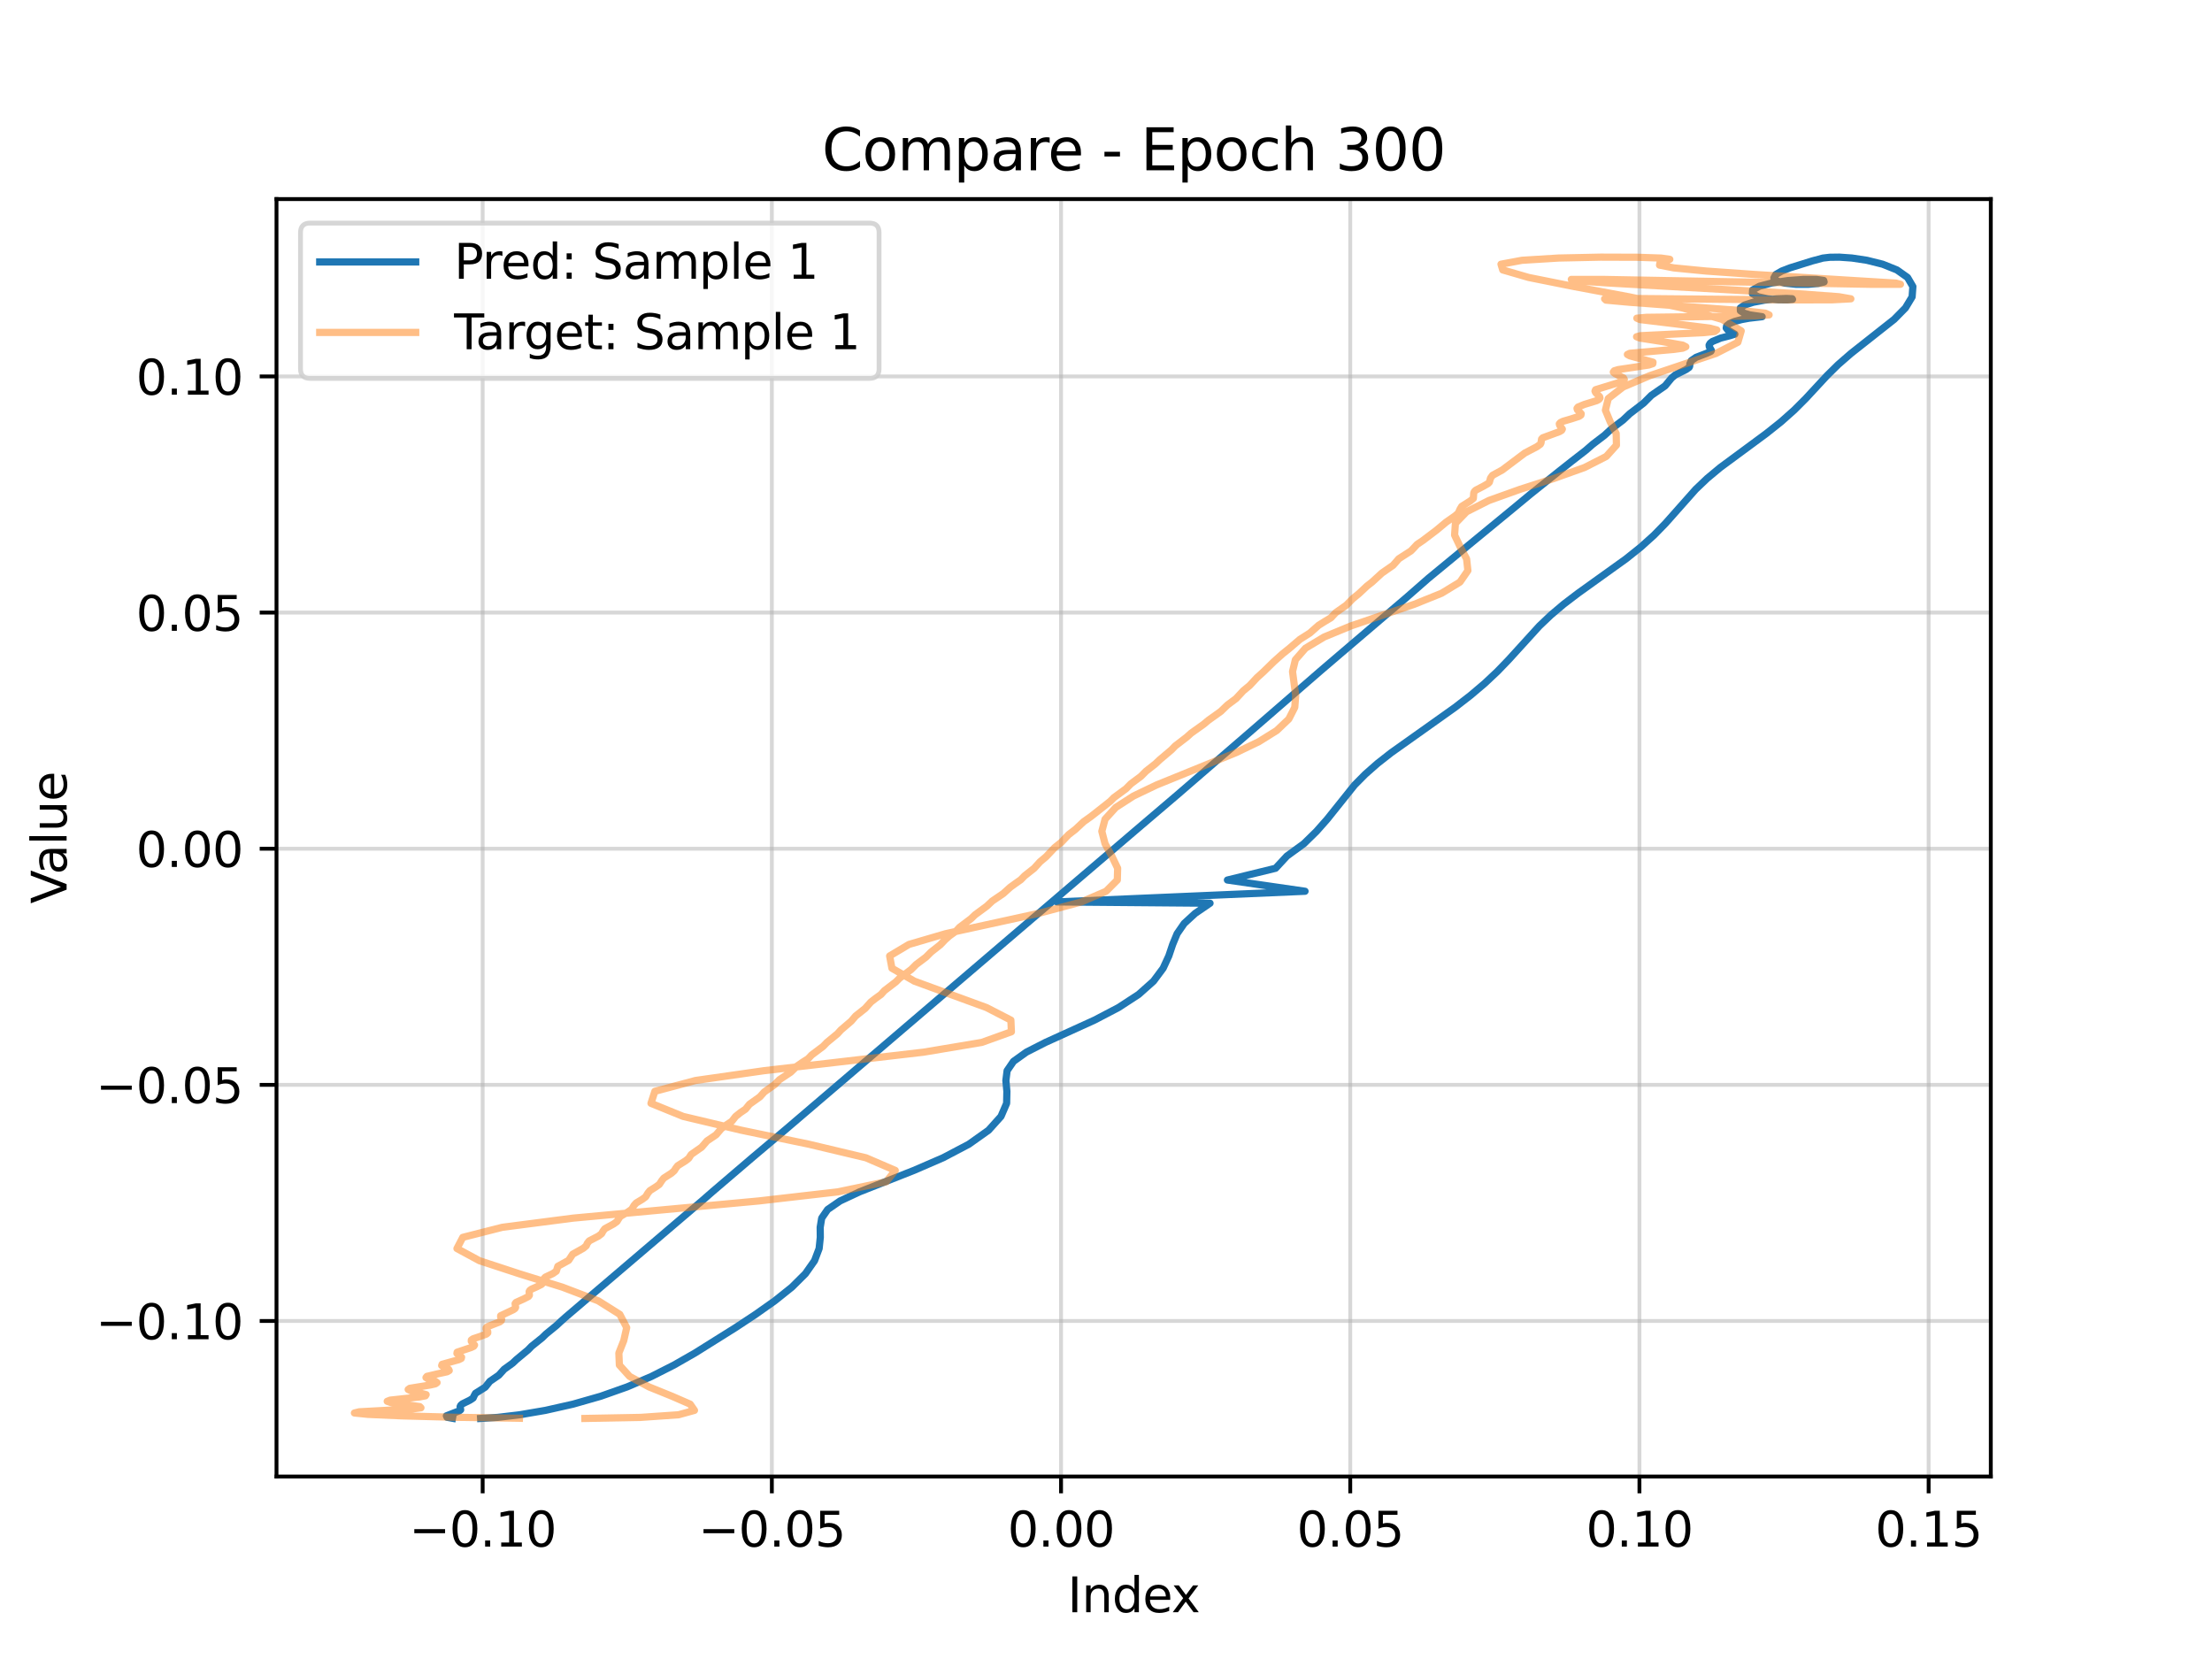 <?xml version="1.0" encoding="utf-8" standalone="no"?>
<!DOCTYPE svg PUBLIC "-//W3C//DTD SVG 1.1//EN"
  "http://www.w3.org/Graphics/SVG/1.1/DTD/svg11.dtd">
<svg xmlns:xlink="http://www.w3.org/1999/xlink" width="460.8pt" height="345.6pt" viewBox="0 0 460.8 345.6" xmlns="http://www.w3.org/2000/svg" version="1.1">
 <defs>
  <style type="text/css">*{stroke-linejoin: round; stroke-linecap: butt}</style>
 </defs>
 <g id="figure_1">
  <g id="patch_1">
   <path d="M 0 345.6 
L 460.8 345.6 
L 460.8 0 
L 0 0 
z
" style="fill: #ffffff"/>
  </g>
  <g id="axes_1">
   <g id="patch_2">
    <path d="M 57.6 307.584 
L 414.72 307.584 
L 414.72 41.472 
L 57.6 41.472 
z
" style="fill: #ffffff"/>
   </g>
   <g id="matplotlib.axis_1">
    <g id="xtick_1">
     <g id="line2d_1">
      <path d="M 100.547 307.584 
L 100.547 41.472 
" clip-path="url(#p7f92e26aec)" style="fill: none; stroke: #b0b0b0; stroke-opacity: 0.5; stroke-width: 0.8; stroke-linecap: square"/>
     </g>
     <g id="line2d_2">
      <defs>
       <path id="m4fa622b134" d="M 0 0 
L 0 3.5 
" style="stroke: #000000; stroke-width: 0.8"/>
      </defs>
      <g>
       <use xlink:href="#m4fa622b134" x="100.547" y="307.584" style="stroke: #000000; stroke-width: 0.8"/>
      </g>
     </g>
     <g id="text_1">
      <!-- −0.10 -->
      <g transform="translate(85.224 322.182) scale(0.1 -0.1)">
       <defs>
        <path id="DejaVuSans-2212" d="M 678 2272 
L 4684 2272 
L 4684 1741 
L 678 1741 
L 678 2272 
z
" transform="scale(0.016)"/>
        <path id="DejaVuSans-30" d="M 2034 4250 
Q 1547 4250 1301 3770 
Q 1056 3291 1056 2328 
Q 1056 1369 1301 889 
Q 1547 409 2034 409 
Q 2525 409 2770 889 
Q 3016 1369 3016 2328 
Q 3016 3291 2770 3770 
Q 2525 4250 2034 4250 
z
M 2034 4750 
Q 2819 4750 3233 4129 
Q 3647 3509 3647 2328 
Q 3647 1150 3233 529 
Q 2819 -91 2034 -91 
Q 1250 -91 836 529 
Q 422 1150 422 2328 
Q 422 3509 836 4129 
Q 1250 4750 2034 4750 
z
" transform="scale(0.016)"/>
        <path id="DejaVuSans-2e" d="M 684 794 
L 1344 794 
L 1344 0 
L 684 0 
L 684 794 
z
" transform="scale(0.016)"/>
        <path id="DejaVuSans-31" d="M 794 531 
L 1825 531 
L 1825 4091 
L 703 3866 
L 703 4441 
L 1819 4666 
L 2450 4666 
L 2450 531 
L 3481 531 
L 3481 0 
L 794 0 
L 794 531 
z
" transform="scale(0.016)"/>
       </defs>
       <use xlink:href="#DejaVuSans-2212"/>
       <use xlink:href="#DejaVuSans-30" transform="translate(83.789 0)"/>
       <use xlink:href="#DejaVuSans-2e" transform="translate(147.412 0)"/>
       <use xlink:href="#DejaVuSans-31" transform="translate(179.199 0)"/>
       <use xlink:href="#DejaVuSans-30" transform="translate(242.822 0)"/>
      </g>
     </g>
    </g>
    <g id="xtick_2">
     <g id="line2d_3">
      <path d="M 160.791 307.584 
L 160.791 41.472 
" clip-path="url(#p7f92e26aec)" style="fill: none; stroke: #b0b0b0; stroke-opacity: 0.5; stroke-width: 0.8; stroke-linecap: square"/>
     </g>
     <g id="line2d_4">
      <g>
       <use xlink:href="#m4fa622b134" x="160.791" y="307.584" style="stroke: #000000; stroke-width: 0.8"/>
      </g>
     </g>
     <g id="text_2">
      <!-- −0.05 -->
      <g transform="translate(145.469 322.182) scale(0.1 -0.1)">
       <defs>
        <path id="DejaVuSans-35" d="M 691 4666 
L 3169 4666 
L 3169 4134 
L 1269 4134 
L 1269 2991 
Q 1406 3038 1543 3061 
Q 1681 3084 1819 3084 
Q 2600 3084 3056 2656 
Q 3513 2228 3513 1497 
Q 3513 744 3044 326 
Q 2575 -91 1722 -91 
Q 1428 -91 1123 -41 
Q 819 9 494 109 
L 494 744 
Q 775 591 1075 516 
Q 1375 441 1709 441 
Q 2250 441 2565 725 
Q 2881 1009 2881 1497 
Q 2881 1984 2565 2268 
Q 2250 2553 1709 2553 
Q 1456 2553 1204 2497 
Q 953 2441 691 2322 
L 691 4666 
z
" transform="scale(0.016)"/>
       </defs>
       <use xlink:href="#DejaVuSans-2212"/>
       <use xlink:href="#DejaVuSans-30" transform="translate(83.789 0)"/>
       <use xlink:href="#DejaVuSans-2e" transform="translate(147.412 0)"/>
       <use xlink:href="#DejaVuSans-30" transform="translate(179.199 0)"/>
       <use xlink:href="#DejaVuSans-35" transform="translate(242.822 0)"/>
      </g>
     </g>
    </g>
    <g id="xtick_3">
     <g id="line2d_5">
      <path d="M 221.036 307.584 
L 221.036 41.472 
" clip-path="url(#p7f92e26aec)" style="fill: none; stroke: #b0b0b0; stroke-opacity: 0.5; stroke-width: 0.8; stroke-linecap: square"/>
     </g>
     <g id="line2d_6">
      <g>
       <use xlink:href="#m4fa622b134" x="221.036" y="307.584" style="stroke: #000000; stroke-width: 0.8"/>
      </g>
     </g>
     <g id="text_3">
      <!-- 0.00 -->
      <g transform="translate(209.903 322.182) scale(0.1 -0.1)">
       <use xlink:href="#DejaVuSans-30"/>
       <use xlink:href="#DejaVuSans-2e" transform="translate(63.623 0)"/>
       <use xlink:href="#DejaVuSans-30" transform="translate(95.41 0)"/>
       <use xlink:href="#DejaVuSans-30" transform="translate(159.033 0)"/>
      </g>
     </g>
    </g>
    <g id="xtick_4">
     <g id="line2d_7">
      <path d="M 281.28 307.584 
L 281.28 41.472 
" clip-path="url(#p7f92e26aec)" style="fill: none; stroke: #b0b0b0; stroke-opacity: 0.5; stroke-width: 0.8; stroke-linecap: square"/>
     </g>
     <g id="line2d_8">
      <g>
       <use xlink:href="#m4fa622b134" x="281.28" y="307.584" style="stroke: #000000; stroke-width: 0.8"/>
      </g>
     </g>
     <g id="text_4">
      <!-- 0.05 -->
      <g transform="translate(270.147 322.182) scale(0.1 -0.1)">
       <use xlink:href="#DejaVuSans-30"/>
       <use xlink:href="#DejaVuSans-2e" transform="translate(63.623 0)"/>
       <use xlink:href="#DejaVuSans-30" transform="translate(95.41 0)"/>
       <use xlink:href="#DejaVuSans-35" transform="translate(159.033 0)"/>
      </g>
     </g>
    </g>
    <g id="xtick_5">
     <g id="line2d_9">
      <path d="M 341.525 307.584 
L 341.525 41.472 
" clip-path="url(#p7f92e26aec)" style="fill: none; stroke: #b0b0b0; stroke-opacity: 0.5; stroke-width: 0.8; stroke-linecap: square"/>
     </g>
     <g id="line2d_10">
      <g>
       <use xlink:href="#m4fa622b134" x="341.525" y="307.584" style="stroke: #000000; stroke-width: 0.8"/>
      </g>
     </g>
     <g id="text_5">
      <!-- 0.10 -->
      <g transform="translate(330.392 322.182) scale(0.1 -0.1)">
       <use xlink:href="#DejaVuSans-30"/>
       <use xlink:href="#DejaVuSans-2e" transform="translate(63.623 0)"/>
       <use xlink:href="#DejaVuSans-31" transform="translate(95.41 0)"/>
       <use xlink:href="#DejaVuSans-30" transform="translate(159.033 0)"/>
      </g>
     </g>
    </g>
    <g id="xtick_6">
     <g id="line2d_11">
      <path d="M 401.769 307.584 
L 401.769 41.472 
" clip-path="url(#p7f92e26aec)" style="fill: none; stroke: #b0b0b0; stroke-opacity: 0.5; stroke-width: 0.8; stroke-linecap: square"/>
     </g>
     <g id="line2d_12">
      <g>
       <use xlink:href="#m4fa622b134" x="401.769" y="307.584" style="stroke: #000000; stroke-width: 0.8"/>
      </g>
     </g>
     <g id="text_6">
      <!-- 0.15 -->
      <g transform="translate(390.636 322.182) scale(0.1 -0.1)">
       <use xlink:href="#DejaVuSans-30"/>
       <use xlink:href="#DejaVuSans-2e" transform="translate(63.623 0)"/>
       <use xlink:href="#DejaVuSans-31" transform="translate(95.41 0)"/>
       <use xlink:href="#DejaVuSans-35" transform="translate(159.033 0)"/>
      </g>
     </g>
    </g>
    <g id="text_7">
     <!-- Index -->
     <g transform="translate(222.394 335.861) scale(0.1 -0.1)">
      <defs>
       <path id="DejaVuSans-49" d="M 628 4666 
L 1259 4666 
L 1259 0 
L 628 0 
L 628 4666 
z
" transform="scale(0.016)"/>
       <path id="DejaVuSans-6e" d="M 3513 2113 
L 3513 0 
L 2938 0 
L 2938 2094 
Q 2938 2591 2744 2837 
Q 2550 3084 2163 3084 
Q 1697 3084 1428 2787 
Q 1159 2491 1159 1978 
L 1159 0 
L 581 0 
L 581 3500 
L 1159 3500 
L 1159 2956 
Q 1366 3272 1645 3428 
Q 1925 3584 2291 3584 
Q 2894 3584 3203 3211 
Q 3513 2838 3513 2113 
z
" transform="scale(0.016)"/>
       <path id="DejaVuSans-64" d="M 2906 2969 
L 2906 4863 
L 3481 4863 
L 3481 0 
L 2906 0 
L 2906 525 
Q 2725 213 2448 61 
Q 2172 -91 1784 -91 
Q 1150 -91 751 415 
Q 353 922 353 1747 
Q 353 2572 751 3078 
Q 1150 3584 1784 3584 
Q 2172 3584 2448 3432 
Q 2725 3281 2906 2969 
z
M 947 1747 
Q 947 1113 1208 752 
Q 1469 391 1925 391 
Q 2381 391 2643 752 
Q 2906 1113 2906 1747 
Q 2906 2381 2643 2742 
Q 2381 3103 1925 3103 
Q 1469 3103 1208 2742 
Q 947 2381 947 1747 
z
" transform="scale(0.016)"/>
       <path id="DejaVuSans-65" d="M 3597 1894 
L 3597 1613 
L 953 1613 
Q 991 1019 1311 708 
Q 1631 397 2203 397 
Q 2534 397 2845 478 
Q 3156 559 3463 722 
L 3463 178 
Q 3153 47 2828 -22 
Q 2503 -91 2169 -91 
Q 1331 -91 842 396 
Q 353 884 353 1716 
Q 353 2575 817 3079 
Q 1281 3584 2069 3584 
Q 2775 3584 3186 3129 
Q 3597 2675 3597 1894 
z
M 3022 2063 
Q 3016 2534 2758 2815 
Q 2500 3097 2075 3097 
Q 1594 3097 1305 2825 
Q 1016 2553 972 2059 
L 3022 2063 
z
" transform="scale(0.016)"/>
       <path id="DejaVuSans-78" d="M 3513 3500 
L 2247 1797 
L 3578 0 
L 2900 0 
L 1881 1375 
L 863 0 
L 184 0 
L 1544 1831 
L 300 3500 
L 978 3500 
L 1906 2253 
L 2834 3500 
L 3513 3500 
z
" transform="scale(0.016)"/>
      </defs>
      <use xlink:href="#DejaVuSans-49"/>
      <use xlink:href="#DejaVuSans-6e" transform="translate(29.492 0)"/>
      <use xlink:href="#DejaVuSans-64" transform="translate(92.871 0)"/>
      <use xlink:href="#DejaVuSans-65" transform="translate(156.348 0)"/>
      <use xlink:href="#DejaVuSans-78" transform="translate(216.121 0)"/>
     </g>
    </g>
   </g>
   <g id="matplotlib.axis_2">
    <g id="ytick_1">
     <g id="line2d_13">
      <path d="M 57.6 275.185 
L 414.72 275.185 
" clip-path="url(#p7f92e26aec)" style="fill: none; stroke: #b0b0b0; stroke-opacity: 0.5; stroke-width: 0.8; stroke-linecap: square"/>
     </g>
     <g id="line2d_14">
      <defs>
       <path id="m30b4a5000e" d="M 0 0 
L -3.5 0 
" style="stroke: #000000; stroke-width: 0.8"/>
      </defs>
      <g>
       <use xlink:href="#m30b4a5000e" x="57.6" y="275.185" style="stroke: #000000; stroke-width: 0.8"/>
      </g>
     </g>
     <g id="text_8">
      <!-- −0.10 -->
      <g transform="translate(19.955 278.985) scale(0.1 -0.1)">
       <use xlink:href="#DejaVuSans-2212"/>
       <use xlink:href="#DejaVuSans-30" transform="translate(83.789 0)"/>
       <use xlink:href="#DejaVuSans-2e" transform="translate(147.412 0)"/>
       <use xlink:href="#DejaVuSans-31" transform="translate(179.199 0)"/>
       <use xlink:href="#DejaVuSans-30" transform="translate(242.822 0)"/>
      </g>
     </g>
    </g>
    <g id="ytick_2">
     <g id="line2d_15">
      <path d="M 57.6 225.993 
L 414.72 225.993 
" clip-path="url(#p7f92e26aec)" style="fill: none; stroke: #b0b0b0; stroke-opacity: 0.5; stroke-width: 0.8; stroke-linecap: square"/>
     </g>
     <g id="line2d_16">
      <g>
       <use xlink:href="#m30b4a5000e" x="57.6" y="225.993" style="stroke: #000000; stroke-width: 0.8"/>
      </g>
     </g>
     <g id="text_9">
      <!-- −0.05 -->
      <g transform="translate(19.955 229.793) scale(0.1 -0.1)">
       <use xlink:href="#DejaVuSans-2212"/>
       <use xlink:href="#DejaVuSans-30" transform="translate(83.789 0)"/>
       <use xlink:href="#DejaVuSans-2e" transform="translate(147.412 0)"/>
       <use xlink:href="#DejaVuSans-30" transform="translate(179.199 0)"/>
       <use xlink:href="#DejaVuSans-35" transform="translate(242.822 0)"/>
      </g>
     </g>
    </g>
    <g id="ytick_3">
     <g id="line2d_17">
      <path d="M 57.6 176.801 
L 414.72 176.801 
" clip-path="url(#p7f92e26aec)" style="fill: none; stroke: #b0b0b0; stroke-opacity: 0.5; stroke-width: 0.8; stroke-linecap: square"/>
     </g>
     <g id="line2d_18">
      <g>
       <use xlink:href="#m30b4a5000e" x="57.6" y="176.801" style="stroke: #000000; stroke-width: 0.8"/>
      </g>
     </g>
     <g id="text_10">
      <!-- 0.00 -->
      <g transform="translate(28.334 180.601) scale(0.1 -0.1)">
       <use xlink:href="#DejaVuSans-30"/>
       <use xlink:href="#DejaVuSans-2e" transform="translate(63.623 0)"/>
       <use xlink:href="#DejaVuSans-30" transform="translate(95.41 0)"/>
       <use xlink:href="#DejaVuSans-30" transform="translate(159.033 0)"/>
      </g>
     </g>
    </g>
    <g id="ytick_4">
     <g id="line2d_19">
      <path d="M 57.6 127.61 
L 414.72 127.61 
" clip-path="url(#p7f92e26aec)" style="fill: none; stroke: #b0b0b0; stroke-opacity: 0.5; stroke-width: 0.8; stroke-linecap: square"/>
     </g>
     <g id="line2d_20">
      <g>
       <use xlink:href="#m30b4a5000e" x="57.6" y="127.61" style="stroke: #000000; stroke-width: 0.8"/>
      </g>
     </g>
     <g id="text_11">
      <!-- 0.05 -->
      <g transform="translate(28.334 131.409) scale(0.1 -0.1)">
       <use xlink:href="#DejaVuSans-30"/>
       <use xlink:href="#DejaVuSans-2e" transform="translate(63.623 0)"/>
       <use xlink:href="#DejaVuSans-30" transform="translate(95.41 0)"/>
       <use xlink:href="#DejaVuSans-35" transform="translate(159.033 0)"/>
      </g>
     </g>
    </g>
    <g id="ytick_5">
     <g id="line2d_21">
      <path d="M 57.6 78.418 
L 414.72 78.418 
" clip-path="url(#p7f92e26aec)" style="fill: none; stroke: #b0b0b0; stroke-opacity: 0.5; stroke-width: 0.8; stroke-linecap: square"/>
     </g>
     <g id="line2d_22">
      <g>
       <use xlink:href="#m30b4a5000e" x="57.6" y="78.418" style="stroke: #000000; stroke-width: 0.8"/>
      </g>
     </g>
     <g id="text_12">
      <!-- 0.10 -->
      <g transform="translate(28.334 82.217) scale(0.1 -0.1)">
       <use xlink:href="#DejaVuSans-30"/>
       <use xlink:href="#DejaVuSans-2e" transform="translate(63.623 0)"/>
       <use xlink:href="#DejaVuSans-31" transform="translate(95.41 0)"/>
       <use xlink:href="#DejaVuSans-30" transform="translate(159.033 0)"/>
      </g>
     </g>
    </g>
    <g id="text_13">
     <!-- Value -->
     <g transform="translate(13.875 188.259) rotate(-90) scale(0.1 -0.1)">
      <defs>
       <path id="DejaVuSans-56" d="M 1831 0 
L 50 4666 
L 709 4666 
L 2188 738 
L 3669 4666 
L 4325 4666 
L 2547 0 
L 1831 0 
z
" transform="scale(0.016)"/>
       <path id="DejaVuSans-61" d="M 2194 1759 
Q 1497 1759 1228 1600 
Q 959 1441 959 1056 
Q 959 750 1161 570 
Q 1363 391 1709 391 
Q 2188 391 2477 730 
Q 2766 1069 2766 1631 
L 2766 1759 
L 2194 1759 
z
M 3341 1997 
L 3341 0 
L 2766 0 
L 2766 531 
Q 2569 213 2275 61 
Q 1981 -91 1556 -91 
Q 1019 -91 701 211 
Q 384 513 384 1019 
Q 384 1609 779 1909 
Q 1175 2209 1959 2209 
L 2766 2209 
L 2766 2266 
Q 2766 2663 2505 2880 
Q 2244 3097 1772 3097 
Q 1472 3097 1187 3025 
Q 903 2953 641 2809 
L 641 3341 
Q 956 3463 1253 3523 
Q 1550 3584 1831 3584 
Q 2591 3584 2966 3190 
Q 3341 2797 3341 1997 
z
" transform="scale(0.016)"/>
       <path id="DejaVuSans-6c" d="M 603 4863 
L 1178 4863 
L 1178 0 
L 603 0 
L 603 4863 
z
" transform="scale(0.016)"/>
       <path id="DejaVuSans-75" d="M 544 1381 
L 544 3500 
L 1119 3500 
L 1119 1403 
Q 1119 906 1312 657 
Q 1506 409 1894 409 
Q 2359 409 2629 706 
Q 2900 1003 2900 1516 
L 2900 3500 
L 3475 3500 
L 3475 0 
L 2900 0 
L 2900 538 
Q 2691 219 2414 64 
Q 2138 -91 1772 -91 
Q 1169 -91 856 284 
Q 544 659 544 1381 
z
M 1991 3584 
L 1991 3584 
z
" transform="scale(0.016)"/>
      </defs>
      <use xlink:href="#DejaVuSans-56"/>
      <use xlink:href="#DejaVuSans-61" transform="translate(60.658 0)"/>
      <use xlink:href="#DejaVuSans-6c" transform="translate(121.938 0)"/>
      <use xlink:href="#DejaVuSans-75" transform="translate(149.721 0)"/>
      <use xlink:href="#DejaVuSans-65" transform="translate(213.1 0)"/>
     </g>
    </g>
   </g>
   <g id="line2d_23">
    <path d="M 100.121 295.488 
L 103.672 295.268 
L 108.272 294.722 
L 113.624 293.806 
L 119.368 292.512 
L 125.135 290.865 
L 130.641 288.917 
L 135.73 286.73 
L 140.4 284.363 
L 144.773 281.863 
L 153.221 276.571 
L 157.401 273.807 
L 161.4 270.986 
L 164.954 268.144 
L 167.781 265.336 
L 169.681 262.629 
L 170.64 260.089 
L 170.883 257.763 
L 170.862 255.665 
L 171.174 253.759 
L 172.409 251.968 
L 174.991 250.184 
L 179.044 248.288 
L 190.387 243.816 
L 196.455 241.189 
L 201.828 238.364 
L 205.937 235.449 
L 208.525 232.57 
L 209.698 229.843 
L 209.752 227.343 
L 209.542 225.089 
L 209.8 223.041 
L 211.121 221.11 
L 213.808 219.183 
L 217.803 217.15 
L 228.007 212.508 
L 233.003 209.894 
L 237.196 207.16 
L 240.295 204.399 
L 242.301 201.703 
L 243.483 199.141 
L 244.288 196.745 
L 245.214 194.504 
L 246.691 192.372 
L 248.966 190.28 
L 252.072 188.158 
L 220.178 187.887 
L 271.863 185.666 
L 255.695 183.326 
L 265.734 180.873 
L 268.085 178.333 
L 271.624 175.754 
L 274.253 173.181 
L 276.483 170.657 
L 282.184 163.534 
L 284.417 161.28 
L 286.957 159.044 
L 289.825 156.796 
L 296.333 152.178 
L 303.129 147.344 
L 306.33 144.865 
L 309.272 142.373 
L 311.916 139.891 
L 314.278 137.442 
L 320.684 130.401 
L 323.068 128.135 
L 325.739 125.872 
L 328.739 123.585 
L 338.724 116.424 
L 341.82 113.95 
L 344.573 111.47 
L 346.967 109.014 
L 353.239 101.945 
L 355.627 99.668 
L 358.367 97.39 
L 364.681 92.731 
L 367.932 90.329 
L 370.995 87.893 
L 373.749 85.446 
L 376.179 83.015 
L 380.575 78.27 
L 382.93 75.948 
L 385.591 73.633 
L 394.585 66.535 
L 396.936 64.149 
L 398.329 61.841 
L 398.487 59.694 
L 397.379 57.8 
L 395.164 56.233 
L 392.188 55.039 
L 388.913 54.223 
L 385.791 53.753 
L 383.168 53.568 
L 381.18 53.594 
L 379.747 53.761 
L 377.547 54.35 
L 372.858 55.808 
L 371.155 56.472 
L 369.925 57.189 
L 369.53 57.897 
L 370.159 58.519 
L 371.782 58.979 
L 374.101 59.222 
L 376.626 59.233 
L 378.777 59.046 
L 379.996 58.74 
L 379.911 58.424 
L 378.427 58.213 
L 375.768 58.203 
L 372.447 58.446 
L 369.136 58.941 
L 366.522 59.63 
L 365.098 60.414 
L 365.058 61.178 
L 366.247 61.813 
L 368.247 62.248 
L 370.483 62.459 
L 372.37 62.474 
L 373.415 62.366 
L 373.341 62.233 
L 372.143 62.171 
L 370.08 62.255 
L 367.604 62.522 
L 365.242 62.962 
L 363.459 63.528 
L 362.547 64.146 
L 362.557 64.738 
L 363.327 65.236 
L 364.532 65.599 
L 367.087 65.971 
L 366.759 66.011 
L 364.379 66.286 
L 362.802 66.576 
L 361.355 66.962 
L 360.273 67.413 
L 359.687 67.887 
L 359.607 68.339 
L 359.922 68.734 
L 361.398 69.616 
L 360.385 69.93 
L 358.442 70.432 
L 356.724 71.138 
L 356.239 71.522 
L 356.038 71.895 
L 356.074 72.237 
L 356.517 73.001 
L 356.407 73.195 
L 355.51 73.602 
L 353.324 74.44 
L 352.337 75.116 
L 352.033 75.759 
L 351.989 76.298 
L 351.872 76.534 
L 351.222 76.994 
L 348.994 78.104 
L 348.229 78.735 
L 346.873 80.38 
L 344.016 82.357 
L 342.379 83.987 
L 339.503 86.193 
L 338.117 87.504 
L 335.635 89.39 
L 334.244 90.685 
L 331.804 92.546 
L 330.306 93.847 
L 327.526 96.002 
L 324.764 98.185 
L 318.779 102.984 
L 315.076 106.049 
L 306.131 113.409 
L 297.56 120.474 
L 292.987 124.478 
L 279.566 135.922 
L 275.047 139.787 
L 260.739 152.195 
L 255.493 156.725 
L 245.506 165.363 
L 236.472 173.062 
L 163.861 235.126 
L 159.622 238.71 
L 156.875 241.026 
L 148.383 248.285 
L 146.306 250.1 
L 117.877 274.344 
L 116.726 275.374 
L 115.933 276.117 
L 113.735 277.912 
L 112.974 278.656 
L 110.739 280.453 
L 110.02 281.196 
L 107.559 283.242 
L 106.795 283.968 
L 105.017 285.254 
L 103.909 286.481 
L 102.042 287.763 
L 101.082 288.975 
L 99.052 290.254 
L 98.765 290.774 
L 98.563 291.232 
L 97.901 291.674 
L 96.314 292.458 
L 95.982 292.744 
L 95.855 293.02 
L 95.962 293.698 
L 95.706 293.893 
L 92.99 294.951 
L 93.124 295.245 
L 94.263 295.452 
L 94.263 295.452 
" clip-path="url(#p7f92e26aec)" style="fill: none; stroke: #1f77b4; stroke-width: 1.5; stroke-linecap: square"/>
   </g>
   <g id="line2d_24">
    <path d="M 121.837 295.488 
L 133.473 295.268 
L 141.352 294.722 
L 144.673 293.806 
L 143.778 292.512 
L 139.997 290.865 
L 135.195 288.917 
L 131.16 286.73 
L 129.025 284.363 
L 128.918 281.863 
L 129.945 279.261 
L 130.551 276.571 
L 129.116 273.807 
L 124.626 270.986 
L 117.176 268.144 
L 108.133 265.336 
L 99.881 262.629 
L 95.191 260.089 
L 96.405 257.763 
L 104.655 255.665 
L 119.39 253.759 
L 158.028 250.184 
L 174.543 248.288 
L 184.623 246.184 
L 186.499 243.816 
L 180.397 241.189 
L 168.512 238.364 
L 154.453 235.449 
L 142.312 232.57 
L 135.612 229.843 
L 136.42 227.343 
L 144.867 225.089 
L 159.183 223.041 
L 192.411 219.183 
L 204.538 217.15 
L 210.693 214.935 
L 210.585 212.508 
L 205.509 209.894 
L 190.488 204.399 
L 185.804 201.703 
L 185.329 199.141 
L 189.347 196.745 
L 196.995 194.504 
L 216.32 190.28 
L 225.275 187.887 
L 230.424 185.666 
L 232.757 183.326 
L 232.825 180.873 
L 231.607 178.333 
L 230.198 175.754 
L 229.53 173.181 
L 230.203 170.657 
L 232.435 168.206 
L 236.114 165.835 
L 240.91 163.534 
L 257.477 156.796 
L 262.231 154.513 
L 265.974 152.178 
L 268.484 149.786 
L 269.727 147.344 
L 269.916 144.865 
L 269.256 139.891 
L 269.85 137.442 
L 271.943 135.043 
L 275.845 132.698 
L 281.403 130.401 
L 294.649 125.872 
L 300.312 123.585 
L 304.142 121.253 
L 305.786 118.865 
L 305.519 116.424 
L 304.195 113.95 
L 303.019 111.47 
L 303.189 109.014 
L 305.523 106.604 
L 310.189 104.25 
L 316.629 101.945 
L 323.715 99.668 
L 330.092 97.39 
L 334.617 95.084 
L 336.734 92.731 
L 336.683 90.329 
L 335.445 87.893 
L 334.436 85.446 
L 335.039 83.015 
L 338.115 80.622 
L 343.65 78.27 
L 357.461 73.633 
L 362.033 71.299 
L 362.727 68.93 
L 358.746 66.535 
L 350.467 64.149 
L 339.416 61.841 
L 327.909 59.694 
L 318.449 57.8 
L 313.047 56.233 
L 312.683 55.039 
L 317.055 54.223 
L 324.697 53.753 
L 333.444 53.568 
L 341.09 53.594 
L 346.055 53.761 
L 347.851 54.021 
L 347.207 54.35 
L 345.805 54.749 
L 345.714 55.231 
L 348.683 55.808 
L 355.51 56.472 
L 365.685 57.189 
L 394.975 58.979 
L 395.901 59.222 
L 390.079 59.233 
L 362.871 58.74 
L 334.274 58.213 
L 327.333 58.203 
L 327.637 58.446 
L 334.896 58.941 
L 374.471 61.178 
L 383.085 61.813 
L 385.567 62.248 
L 381.63 62.459 
L 372.489 62.474 
L 339.136 62.171 
L 334.268 62.255 
L 334.546 62.522 
L 339.386 62.962 
L 363.268 64.738 
L 367.755 65.236 
L 368.535 65.599 
L 365.738 65.82 
L 353.688 65.971 
L 342.963 66.103 
L 340.98 66.286 
L 341.658 66.576 
L 348.608 67.413 
L 356.071 68.339 
L 357.637 68.734 
L 357.209 69.052 
L 354.967 69.293 
L 341.751 69.93 
L 340.925 70.152 
L 341.651 70.432 
L 346.188 71.138 
L 350.53 71.895 
L 351.189 72.237 
L 350.535 72.534 
L 348.719 72.786 
L 339.507 73.602 
L 339.015 73.846 
L 339.523 74.126 
L 344.353 75.449 
L 344.315 75.759 
L 343.469 76.042 
L 340.21 76.534 
L 337.098 76.994 
L 336.285 77.241 
L 336.082 77.509 
L 336.391 77.798 
L 338.203 78.735 
L 338.377 79.041 
L 338.14 79.332 
L 337.512 79.608 
L 332.39 81.183 
L 332.268 81.471 
L 332.389 81.766 
L 333.24 82.645 
L 333.302 82.926 
L 333.1 83.199 
L 332.61 83.465 
L 330.057 84.249 
L 328.739 84.789 
L 328.519 85.067 
L 328.594 85.349 
L 329.394 86.193 
L 329.338 86.466 
L 328.954 86.731 
L 327.364 87.248 
L 325.612 87.762 
L 325.062 88.025 
L 324.832 88.293 
L 324.888 88.566 
L 325.464 89.39 
L 325.312 89.658 
L 324.869 89.92 
L 321.389 91.2 
L 321.138 91.465 
L 321.054 92.005 
L 321.021 92.277 
L 320.876 92.546 
L 320.141 93.073 
L 317.652 94.372 
L 312.956 97.907 
L 310.911 99.027 
L 310.504 99.593 
L 310.267 100.44 
L 310.002 100.721 
L 309.037 101.28 
L 307.415 102.125 
L 307.128 102.41 
L 307.008 102.697 
L 306.924 103.834 
L 306.25 104.386 
L 304.502 105.488 
L 304.163 106.049 
L 303.79 106.887 
L 303.175 107.431 
L 301.246 108.781 
L 299.278 110.424 
L 296.423 112.589 
L 295.208 113.409 
L 294.444 114.23 
L 293.913 114.775 
L 292.653 115.587 
L 291.391 116.402 
L 290.68 117.225 
L 290.19 117.772 
L 289.024 118.58 
L 287.87 119.386 
L 285.8 121.282 
L 284.773 122.081 
L 283.065 123.683 
L 281.771 124.743 
L 280.481 126.062 
L 278.238 127.639 
L 277.258 128.693 
L 275.946 129.477 
L 274.689 130.267 
L 272.879 131.867 
L 270.784 133.202 
L 268.558 135.105 
L 267.195 136.197 
L 265.346 137.854 
L 264.22 138.957 
L 263.078 140.063 
L 261.857 141.164 
L 260.322 142.811 
L 259.005 143.898 
L 257.494 145.523 
L 255.706 146.861 
L 254.312 148.202 
L 251.712 150.062 
L 250.753 150.865 
L 248.136 152.728 
L 247.248 153.531 
L 244.824 155.394 
L 244.047 156.194 
L 241.55 158.309 
L 240.717 159.101 
L 238.722 160.67 
L 237.684 161.718 
L 235.592 163.276 
L 234.55 164.322 
L 232.065 166.147 
L 231.271 166.937 
L 228.264 169.314 
L 227.239 170.112 
L 225.742 171.178 
L 224.009 172.793 
L 222.613 173.869 
L 221.06 175.495 
L 219.709 176.574 
L 217.923 178.463 
L 216.654 179.532 
L 215.443 180.87 
L 213.435 182.457 
L 212.66 183.253 
L 211.543 184.041 
L 210.457 184.826 
L 209.005 186.139 
L 206.704 187.704 
L 205.593 188.753 
L 203.112 190.578 
L 202.299 191.362 
L 199.892 193.178 
L 199.179 193.96 
L 197.749 194.992 
L 196.88 195.767 
L 195.891 196.803 
L 193.94 198.343 
L 192.912 199.376 
L 190.859 200.918 
L 189.825 201.955 
L 187.405 203.766 
L 186.619 204.551 
L 184.231 206.378 
L 183.526 207.17 
L 182.426 207.959 
L 181.413 208.748 
L 180.229 210.075 
L 178.24 211.658 
L 177.333 212.72 
L 175.181 214.56 
L 174.46 215.351 
L 172.241 217.178 
L 171.491 217.962 
L 169.086 219.771 
L 168.35 220.549 
L 167.138 221.319 
L 166.032 222.088 
L 164.686 223.379 
L 162.382 224.914 
L 161.371 225.944 
L 159.214 227.475 
L 158.283 228.504 
L 156.138 230.031 
L 155.307 231.058 
L 154.187 231.819 
L 153.241 232.58 
L 152.436 233.605 
L 151.283 234.366 
L 150.258 235.126 
L 149.161 236.407 
L 147.283 237.678 
L 146.171 238.967 
L 143.979 240.505 
L 143.479 241.286 
L 142.832 241.804 
L 141.193 242.833 
L 140.781 243.354 
L 140.462 243.878 
L 139.873 244.399 
L 138.27 245.43 
L 137.86 245.951 
L 137.344 246.737 
L 136.616 247.255 
L 135.392 248.026 
L 134.967 248.545 
L 134.496 249.328 
L 133.79 249.844 
L 132.522 250.61 
L 132.069 251.125 
L 131.614 251.902 
L 130.892 252.414 
L 129.183 253.428 
L 128.845 253.942 
L 128.54 254.457 
L 127.834 254.967 
L 125.987 255.972 
L 125.609 256.481 
L 125.335 256.994 
L 124.671 257.502 
L 122.747 258.502 
L 122.346 259.009 
L 122.124 259.52 
L 121.528 260.027 
L 119.298 261.275 
L 118.465 262.547 
L 116.21 263.791 
L 116.049 264.299 
L 115.887 264.809 
L 115.165 265.311 
L 113.597 266.052 
L 113.151 266.553 
L 113.048 267.318 
L 112.801 267.57 
L 111.816 268.067 
L 110.716 268.559 
L 110.375 268.808 
L 110.231 269.059 
L 110.281 269.826 
L 110.095 270.08 
L 109.131 270.579 
L 107.498 271.318 
L 107.303 271.57 
L 107.378 272.082 
L 107.411 272.34 
L 107.276 272.596 
L 106.912 272.848 
L 104.3 274.088 
L 104.288 274.344 
L 104.499 274.862 
L 104.429 275.12 
L 104.108 275.374 
L 102.821 275.871 
L 101.56 276.365 
L 101.276 276.617 
L 101.264 276.873 
L 101.599 277.395 
L 101.609 277.656 
L 101.337 277.912 
L 99.989 278.411 
L 98.534 278.902 
L 98.187 279.153 
L 98.176 279.409 
L 98.856 280.195 
L 98.692 280.453 
L 98.163 280.706 
L 95.228 281.689 
L 95.183 281.944 
L 96.155 282.732 
L 96.091 282.99 
L 95.583 283.242 
L 92.096 284.213 
L 92.006 284.465 
L 92.364 284.724 
L 93.457 285.254 
L 93.581 285.514 
L 93.155 285.766 
L 90.954 286.246 
L 88.942 286.722 
L 88.741 286.971 
L 89.148 287.23 
L 90.699 287.763 
L 91.05 288.026 
L 90.708 288.277 
L 89.644 288.517 
L 85.374 289.208 
L 85.031 289.453 
L 85.562 289.712 
L 88.774 290.521 
L 88.625 290.774 
L 87.393 291.01 
L 81.284 291.674 
L 80.663 291.915 
L 81.442 292.178 
L 87.442 293.02 
L 87.69 293.273 
L 85.969 293.497 
L 74.829 294.103 
L 73.833 294.35 
L 76.636 294.638 
L 83.79 294.951 
L 94.805 295.245 
L 108.2 295.452 
L 108.2 295.452 
" clip-path="url(#p7f92e26aec)" style="fill: none; stroke: #ff7f0e; stroke-opacity: 0.5; stroke-width: 1.5; stroke-linecap: square"/>
   </g>
   <g id="patch_3">
    <path d="M 57.6 307.584 
L 57.6 41.472 
" style="fill: none; stroke: #000000; stroke-width: 0.8; stroke-linejoin: miter; stroke-linecap: square"/>
   </g>
   <g id="patch_4">
    <path d="M 414.72 307.584 
L 414.72 41.472 
" style="fill: none; stroke: #000000; stroke-width: 0.8; stroke-linejoin: miter; stroke-linecap: square"/>
   </g>
   <g id="patch_5">
    <path d="M 57.6 307.584 
L 414.72 307.584 
" style="fill: none; stroke: #000000; stroke-width: 0.8; stroke-linejoin: miter; stroke-linecap: square"/>
   </g>
   <g id="patch_6">
    <path d="M 57.6 41.472 
L 414.72 41.472 
" style="fill: none; stroke: #000000; stroke-width: 0.8; stroke-linejoin: miter; stroke-linecap: square"/>
   </g>
   <g id="text_14">
    <!-- Compare - Epoch 300 -->
    <g transform="translate(171.234 35.472) scale(0.12 -0.12)">
     <defs>
      <path id="DejaVuSans-43" d="M 4122 4306 
L 4122 3641 
Q 3803 3938 3442 4084 
Q 3081 4231 2675 4231 
Q 1875 4231 1450 3742 
Q 1025 3253 1025 2328 
Q 1025 1406 1450 917 
Q 1875 428 2675 428 
Q 3081 428 3442 575 
Q 3803 722 4122 1019 
L 4122 359 
Q 3791 134 3420 21 
Q 3050 -91 2638 -91 
Q 1578 -91 968 557 
Q 359 1206 359 2328 
Q 359 3453 968 4101 
Q 1578 4750 2638 4750 
Q 3056 4750 3426 4639 
Q 3797 4528 4122 4306 
z
" transform="scale(0.016)"/>
      <path id="DejaVuSans-6f" d="M 1959 3097 
Q 1497 3097 1228 2736 
Q 959 2375 959 1747 
Q 959 1119 1226 758 
Q 1494 397 1959 397 
Q 2419 397 2687 759 
Q 2956 1122 2956 1747 
Q 2956 2369 2687 2733 
Q 2419 3097 1959 3097 
z
M 1959 3584 
Q 2709 3584 3137 3096 
Q 3566 2609 3566 1747 
Q 3566 888 3137 398 
Q 2709 -91 1959 -91 
Q 1206 -91 779 398 
Q 353 888 353 1747 
Q 353 2609 779 3096 
Q 1206 3584 1959 3584 
z
" transform="scale(0.016)"/>
      <path id="DejaVuSans-6d" d="M 3328 2828 
Q 3544 3216 3844 3400 
Q 4144 3584 4550 3584 
Q 5097 3584 5394 3201 
Q 5691 2819 5691 2113 
L 5691 0 
L 5113 0 
L 5113 2094 
Q 5113 2597 4934 2840 
Q 4756 3084 4391 3084 
Q 3944 3084 3684 2787 
Q 3425 2491 3425 1978 
L 3425 0 
L 2847 0 
L 2847 2094 
Q 2847 2600 2669 2842 
Q 2491 3084 2119 3084 
Q 1678 3084 1418 2786 
Q 1159 2488 1159 1978 
L 1159 0 
L 581 0 
L 581 3500 
L 1159 3500 
L 1159 2956 
Q 1356 3278 1631 3431 
Q 1906 3584 2284 3584 
Q 2666 3584 2933 3390 
Q 3200 3197 3328 2828 
z
" transform="scale(0.016)"/>
      <path id="DejaVuSans-70" d="M 1159 525 
L 1159 -1331 
L 581 -1331 
L 581 3500 
L 1159 3500 
L 1159 2969 
Q 1341 3281 1617 3432 
Q 1894 3584 2278 3584 
Q 2916 3584 3314 3078 
Q 3713 2572 3713 1747 
Q 3713 922 3314 415 
Q 2916 -91 2278 -91 
Q 1894 -91 1617 61 
Q 1341 213 1159 525 
z
M 3116 1747 
Q 3116 2381 2855 2742 
Q 2594 3103 2138 3103 
Q 1681 3103 1420 2742 
Q 1159 2381 1159 1747 
Q 1159 1113 1420 752 
Q 1681 391 2138 391 
Q 2594 391 2855 752 
Q 3116 1113 3116 1747 
z
" transform="scale(0.016)"/>
      <path id="DejaVuSans-72" d="M 2631 2963 
Q 2534 3019 2420 3045 
Q 2306 3072 2169 3072 
Q 1681 3072 1420 2755 
Q 1159 2438 1159 1844 
L 1159 0 
L 581 0 
L 581 3500 
L 1159 3500 
L 1159 2956 
Q 1341 3275 1631 3429 
Q 1922 3584 2338 3584 
Q 2397 3584 2469 3576 
Q 2541 3569 2628 3553 
L 2631 2963 
z
" transform="scale(0.016)"/>
      <path id="DejaVuSans-20" transform="scale(0.016)"/>
      <path id="DejaVuSans-2d" d="M 313 2009 
L 1997 2009 
L 1997 1497 
L 313 1497 
L 313 2009 
z
" transform="scale(0.016)"/>
      <path id="DejaVuSans-45" d="M 628 4666 
L 3578 4666 
L 3578 4134 
L 1259 4134 
L 1259 2753 
L 3481 2753 
L 3481 2222 
L 1259 2222 
L 1259 531 
L 3634 531 
L 3634 0 
L 628 0 
L 628 4666 
z
" transform="scale(0.016)"/>
      <path id="DejaVuSans-63" d="M 3122 3366 
L 3122 2828 
Q 2878 2963 2633 3030 
Q 2388 3097 2138 3097 
Q 1578 3097 1268 2742 
Q 959 2388 959 1747 
Q 959 1106 1268 751 
Q 1578 397 2138 397 
Q 2388 397 2633 464 
Q 2878 531 3122 666 
L 3122 134 
Q 2881 22 2623 -34 
Q 2366 -91 2075 -91 
Q 1284 -91 818 406 
Q 353 903 353 1747 
Q 353 2603 823 3093 
Q 1294 3584 2113 3584 
Q 2378 3584 2631 3529 
Q 2884 3475 3122 3366 
z
" transform="scale(0.016)"/>
      <path id="DejaVuSans-68" d="M 3513 2113 
L 3513 0 
L 2938 0 
L 2938 2094 
Q 2938 2591 2744 2837 
Q 2550 3084 2163 3084 
Q 1697 3084 1428 2787 
Q 1159 2491 1159 1978 
L 1159 0 
L 581 0 
L 581 4863 
L 1159 4863 
L 1159 2956 
Q 1366 3272 1645 3428 
Q 1925 3584 2291 3584 
Q 2894 3584 3203 3211 
Q 3513 2838 3513 2113 
z
" transform="scale(0.016)"/>
      <path id="DejaVuSans-33" d="M 2597 2516 
Q 3050 2419 3304 2112 
Q 3559 1806 3559 1356 
Q 3559 666 3084 287 
Q 2609 -91 1734 -91 
Q 1441 -91 1130 -33 
Q 819 25 488 141 
L 488 750 
Q 750 597 1062 519 
Q 1375 441 1716 441 
Q 2309 441 2620 675 
Q 2931 909 2931 1356 
Q 2931 1769 2642 2001 
Q 2353 2234 1838 2234 
L 1294 2234 
L 1294 2753 
L 1863 2753 
Q 2328 2753 2575 2939 
Q 2822 3125 2822 3475 
Q 2822 3834 2567 4026 
Q 2313 4219 1838 4219 
Q 1578 4219 1281 4162 
Q 984 4106 628 3988 
L 628 4550 
Q 988 4650 1302 4700 
Q 1616 4750 1894 4750 
Q 2613 4750 3031 4423 
Q 3450 4097 3450 3541 
Q 3450 3153 3228 2886 
Q 3006 2619 2597 2516 
z
" transform="scale(0.016)"/>
     </defs>
     <use xlink:href="#DejaVuSans-43"/>
     <use xlink:href="#DejaVuSans-6f" transform="translate(69.824 0)"/>
     <use xlink:href="#DejaVuSans-6d" transform="translate(131.006 0)"/>
     <use xlink:href="#DejaVuSans-70" transform="translate(228.418 0)"/>
     <use xlink:href="#DejaVuSans-61" transform="translate(291.895 0)"/>
     <use xlink:href="#DejaVuSans-72" transform="translate(353.174 0)"/>
     <use xlink:href="#DejaVuSans-65" transform="translate(392.037 0)"/>
     <use xlink:href="#DejaVuSans-20" transform="translate(453.561 0)"/>
     <use xlink:href="#DejaVuSans-2d" transform="translate(485.348 0)"/>
     <use xlink:href="#DejaVuSans-20" transform="translate(521.432 0)"/>
     <use xlink:href="#DejaVuSans-45" transform="translate(553.219 0)"/>
     <use xlink:href="#DejaVuSans-70" transform="translate(616.402 0)"/>
     <use xlink:href="#DejaVuSans-6f" transform="translate(679.879 0)"/>
     <use xlink:href="#DejaVuSans-63" transform="translate(741.061 0)"/>
     <use xlink:href="#DejaVuSans-68" transform="translate(796.041 0)"/>
     <use xlink:href="#DejaVuSans-20" transform="translate(859.42 0)"/>
     <use xlink:href="#DejaVuSans-33" transform="translate(891.207 0)"/>
     <use xlink:href="#DejaVuSans-30" transform="translate(954.83 0)"/>
     <use xlink:href="#DejaVuSans-30" transform="translate(1018.453 0)"/>
    </g>
   </g>
   <g id="legend_1">
    <g id="patch_7">
     <path d="M 64.6 78.828 
L 181.128 78.828 
Q 183.128 78.828 183.128 76.828 
L 183.128 48.472 
Q 183.128 46.472 181.128 46.472 
L 64.6 46.472 
Q 62.6 46.472 62.6 48.472 
L 62.6 76.828 
Q 62.6 78.828 64.6 78.828 
z
" style="fill: #ffffff; opacity: 0.8; stroke: #cccccc; stroke-linejoin: miter"/>
    </g>
    <g id="line2d_25">
     <path d="M 66.6 54.57 
L 76.6 54.57 
L 86.6 54.57 
" style="fill: none; stroke: #1f77b4; stroke-width: 1.5; stroke-linecap: square"/>
    </g>
    <g id="text_15">
     <!-- Pred: Sample 1 -->
     <g transform="translate(94.6 58.07) scale(0.1 -0.1)">
      <defs>
       <path id="DejaVuSans-50" d="M 1259 4147 
L 1259 2394 
L 2053 2394 
Q 2494 2394 2734 2622 
Q 2975 2850 2975 3272 
Q 2975 3691 2734 3919 
Q 2494 4147 2053 4147 
L 1259 4147 
z
M 628 4666 
L 2053 4666 
Q 2838 4666 3239 4311 
Q 3641 3956 3641 3272 
Q 3641 2581 3239 2228 
Q 2838 1875 2053 1875 
L 1259 1875 
L 1259 0 
L 628 0 
L 628 4666 
z
" transform="scale(0.016)"/>
       <path id="DejaVuSans-3a" d="M 750 794 
L 1409 794 
L 1409 0 
L 750 0 
L 750 794 
z
M 750 3309 
L 1409 3309 
L 1409 2516 
L 750 2516 
L 750 3309 
z
" transform="scale(0.016)"/>
       <path id="DejaVuSans-53" d="M 3425 4513 
L 3425 3897 
Q 3066 4069 2747 4153 
Q 2428 4238 2131 4238 
Q 1616 4238 1336 4038 
Q 1056 3838 1056 3469 
Q 1056 3159 1242 3001 
Q 1428 2844 1947 2747 
L 2328 2669 
Q 3034 2534 3370 2195 
Q 3706 1856 3706 1288 
Q 3706 609 3251 259 
Q 2797 -91 1919 -91 
Q 1588 -91 1214 -16 
Q 841 59 441 206 
L 441 856 
Q 825 641 1194 531 
Q 1563 422 1919 422 
Q 2459 422 2753 634 
Q 3047 847 3047 1241 
Q 3047 1584 2836 1778 
Q 2625 1972 2144 2069 
L 1759 2144 
Q 1053 2284 737 2584 
Q 422 2884 422 3419 
Q 422 4038 858 4394 
Q 1294 4750 2059 4750 
Q 2388 4750 2728 4690 
Q 3069 4631 3425 4513 
z
" transform="scale(0.016)"/>
      </defs>
      <use xlink:href="#DejaVuSans-50"/>
      <use xlink:href="#DejaVuSans-72" transform="translate(58.553 0)"/>
      <use xlink:href="#DejaVuSans-65" transform="translate(97.416 0)"/>
      <use xlink:href="#DejaVuSans-64" transform="translate(158.939 0)"/>
      <use xlink:href="#DejaVuSans-3a" transform="translate(222.416 0)"/>
      <use xlink:href="#DejaVuSans-20" transform="translate(256.107 0)"/>
      <use xlink:href="#DejaVuSans-53" transform="translate(287.895 0)"/>
      <use xlink:href="#DejaVuSans-61" transform="translate(351.371 0)"/>
      <use xlink:href="#DejaVuSans-6d" transform="translate(412.65 0)"/>
      <use xlink:href="#DejaVuSans-70" transform="translate(510.062 0)"/>
      <use xlink:href="#DejaVuSans-6c" transform="translate(573.539 0)"/>
      <use xlink:href="#DejaVuSans-65" transform="translate(601.322 0)"/>
      <use xlink:href="#DejaVuSans-20" transform="translate(662.846 0)"/>
      <use xlink:href="#DejaVuSans-31" transform="translate(694.633 0)"/>
     </g>
    </g>
    <g id="line2d_26">
     <path d="M 66.6 69.249 
L 76.6 69.249 
L 86.6 69.249 
" style="fill: none; stroke: #ff7f0e; stroke-opacity: 0.5; stroke-width: 1.5; stroke-linecap: square"/>
    </g>
    <g id="text_16">
     <!-- Target: Sample 1 -->
     <g transform="translate(94.6 72.749) scale(0.1 -0.1)">
      <defs>
       <path id="DejaVuSans-54" d="M -19 4666 
L 3928 4666 
L 3928 4134 
L 2272 4134 
L 2272 0 
L 1638 0 
L 1638 4134 
L -19 4134 
L -19 4666 
z
" transform="scale(0.016)"/>
       <path id="DejaVuSans-67" d="M 2906 1791 
Q 2906 2416 2648 2759 
Q 2391 3103 1925 3103 
Q 1463 3103 1205 2759 
Q 947 2416 947 1791 
Q 947 1169 1205 825 
Q 1463 481 1925 481 
Q 2391 481 2648 825 
Q 2906 1169 2906 1791 
z
M 3481 434 
Q 3481 -459 3084 -895 
Q 2688 -1331 1869 -1331 
Q 1566 -1331 1297 -1286 
Q 1028 -1241 775 -1147 
L 775 -588 
Q 1028 -725 1275 -790 
Q 1522 -856 1778 -856 
Q 2344 -856 2625 -561 
Q 2906 -266 2906 331 
L 2906 616 
Q 2728 306 2450 153 
Q 2172 0 1784 0 
Q 1141 0 747 490 
Q 353 981 353 1791 
Q 353 2603 747 3093 
Q 1141 3584 1784 3584 
Q 2172 3584 2450 3431 
Q 2728 3278 2906 2969 
L 2906 3500 
L 3481 3500 
L 3481 434 
z
" transform="scale(0.016)"/>
       <path id="DejaVuSans-74" d="M 1172 4494 
L 1172 3500 
L 2356 3500 
L 2356 3053 
L 1172 3053 
L 1172 1153 
Q 1172 725 1289 603 
Q 1406 481 1766 481 
L 2356 481 
L 2356 0 
L 1766 0 
Q 1100 0 847 248 
Q 594 497 594 1153 
L 594 3053 
L 172 3053 
L 172 3500 
L 594 3500 
L 594 4494 
L 1172 4494 
z
" transform="scale(0.016)"/>
      </defs>
      <use xlink:href="#DejaVuSans-54"/>
      <use xlink:href="#DejaVuSans-61" transform="translate(44.584 0)"/>
      <use xlink:href="#DejaVuSans-72" transform="translate(105.863 0)"/>
      <use xlink:href="#DejaVuSans-67" transform="translate(145.227 0)"/>
      <use xlink:href="#DejaVuSans-65" transform="translate(208.703 0)"/>
      <use xlink:href="#DejaVuSans-74" transform="translate(270.227 0)"/>
      <use xlink:href="#DejaVuSans-3a" transform="translate(309.436 0)"/>
      <use xlink:href="#DejaVuSans-20" transform="translate(343.127 0)"/>
      <use xlink:href="#DejaVuSans-53" transform="translate(374.914 0)"/>
      <use xlink:href="#DejaVuSans-61" transform="translate(438.391 0)"/>
      <use xlink:href="#DejaVuSans-6d" transform="translate(499.67 0)"/>
      <use xlink:href="#DejaVuSans-70" transform="translate(597.082 0)"/>
      <use xlink:href="#DejaVuSans-6c" transform="translate(660.559 0)"/>
      <use xlink:href="#DejaVuSans-65" transform="translate(688.342 0)"/>
      <use xlink:href="#DejaVuSans-20" transform="translate(749.865 0)"/>
      <use xlink:href="#DejaVuSans-31" transform="translate(781.652 0)"/>
     </g>
    </g>
   </g>
  </g>
 </g>
 <defs>
  <clipPath id="p7f92e26aec">
   <rect x="57.6" y="41.472" width="357.12" height="266.112"/>
  </clipPath>
 </defs>
</svg>
